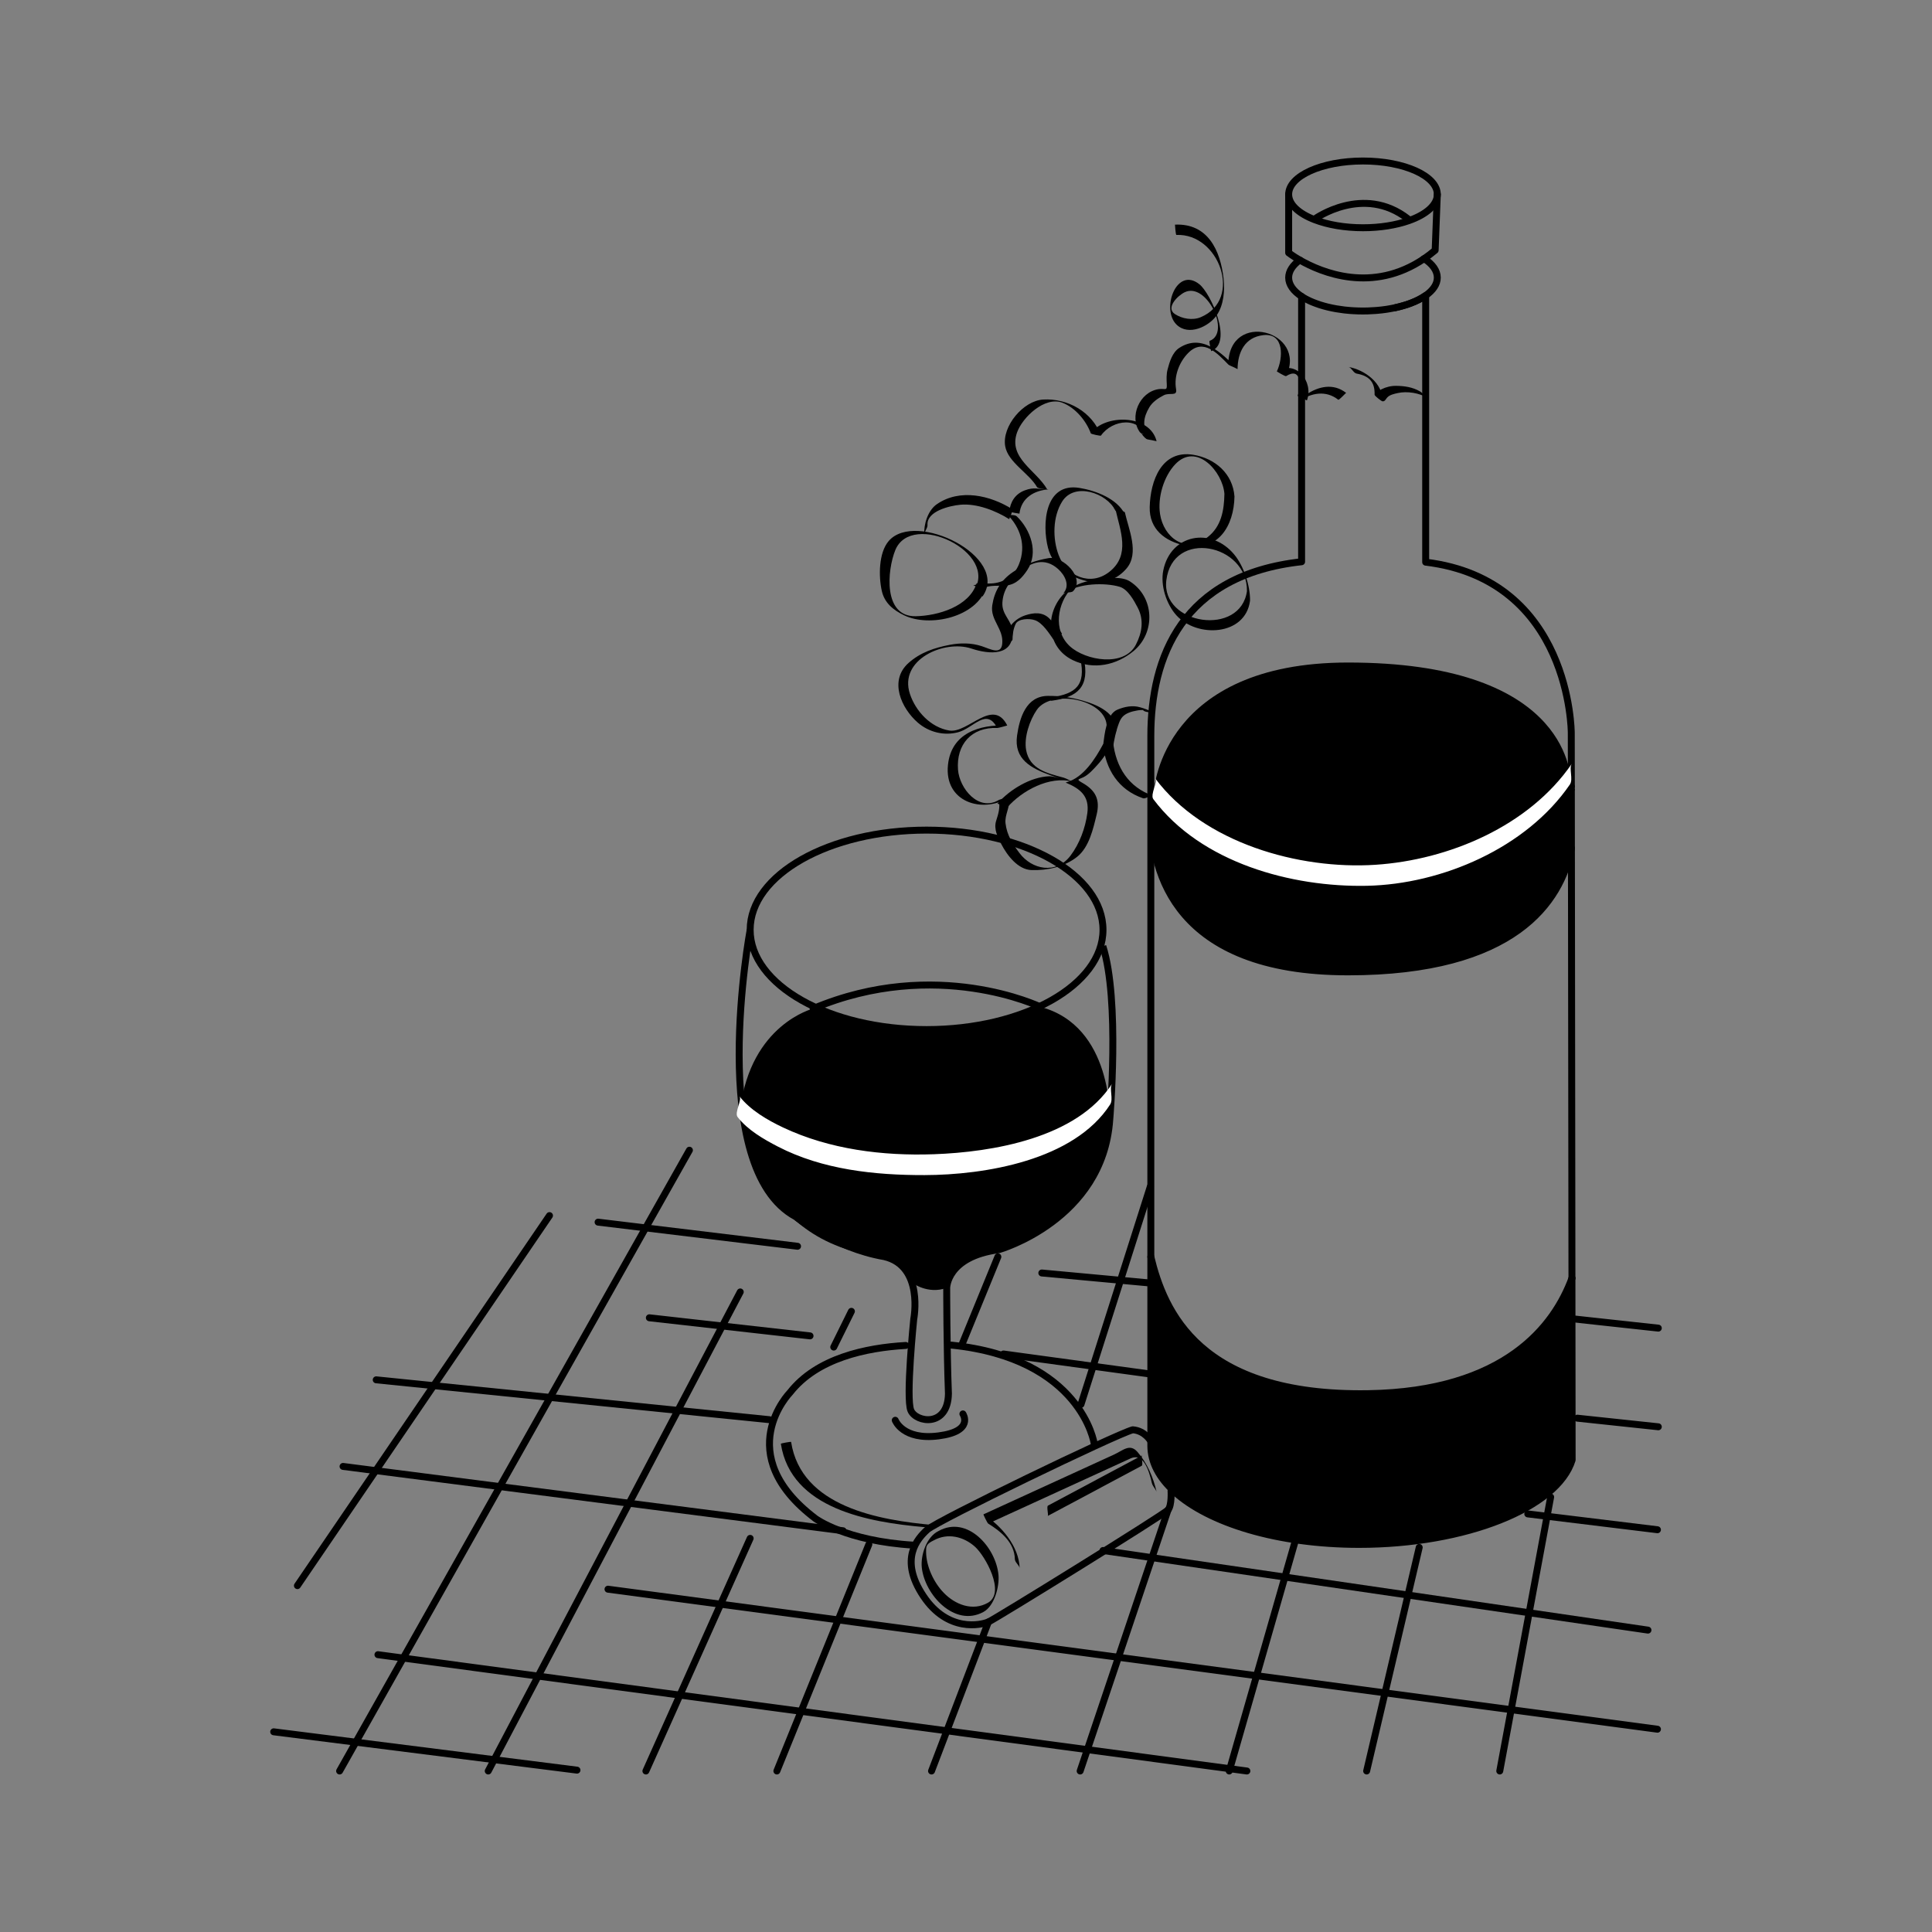 <svg:svg xmlns:dc="http://purl.org/dc/elements/1.1/" xmlns:ns1="http://sodipodi.sourceforge.net/DTD/sodipodi-0.dtd" xmlns:ns2="http://www.inkscape.org/namespaces/inkscape" xmlns:ns4="http://creativecommons.org/ns#" xmlns:rdf="http://www.w3.org/1999/02/22-rdf-syntax-ns#" xmlns:svg="http://www.w3.org/2000/svg" enable-background="new 0 0 343.333 396.667" height="461.526" id="wine_setting_1_" version="1.1" viewBox="-57.759 -33.371 461.526 461.526" width="461.526" x="0px" y="0px" ns1:docname="wine setting.svg" ns2:version="0.92.0 r15299" xml:space="preserve"><svg:rect x="-57.759" y="-33.371" width="461.526" height="461.526" fill="#808080" stroke="none"/><svg:title id="title262">wine setting</svg:title><svg:defs id="defs258" /><ns1:namedview bordercolor="#666666" borderopacity="1" gridtolerance="10" guidetolerance="10" id="namedview256" objecttolerance="10" pagecolor="#ffffff" showgrid="false" ns2:current-layer="wine_setting_1_" ns2:cx="171.6665" ns2:cy="198.3335" ns2:pageopacity="0" ns2:pageshadow="2" ns2:window-height="1052" ns2:window-maximized="1" ns2:window-width="1920" ns2:window-x="-9" ns2:window-y="-9" ns2:zoom="2.1403344" /><svg:g id="setting_parts"><svg:g id="wine_bottle"><svg:g id="XMLID_2_"><svg:g id="g16"><svg:path d="M317.614,155.128l0.016,14.162c-2.553,12.771-13.5,29.502-53.369,29.502c-41.6,0-46.904-24.256-46.904-36.646      c0-4.243,0.621-7.094,0.621-7.094s2.098-30.156,46.283-30.156c51,0,53.328,25.185,53.354,29.526c0,0.033,0,0.075,0,0.108      c0,0.34-0.018,0.521-0.018,0.521S317.604,155.079,317.614,155.128z" id="path10" /><svg:path d="M217.157,266.863c3.141,12.962,11.502,33.348,51.928,32.693c32.816-0.53,44.502-16.275,48.67-27.58l0.049,43.417      c-3.539,11.402-25.434,20.171-50.891,20.171c-19.457,0-35.949-5.122-44.162-12.63v-0.008c-3.588-3.258-5.594-6.979-5.594-10.932      c0-0.066,0-0.438,0-1.103C217.157,306.426,217.157,288.964,217.157,266.863z" id="path12" /><svg:path d="M317.614,155.128l0.016,14.162L317.614,155.128z" fill="none" id="path14" stroke="#000000" stroke-width="1.657" /></svg:g><svg:g id="g32"><svg:path d="M253.173,37.443      v63.38c-28.557,3.133-36.016,22.765-36.016,41.626c0,0,0,7.649,0,19.698c0,25.475,0,70.615,0,104.716      c0,22.102,0,39.563,0,44.029c0,0.664,0,1.036,0,1.103c0,3.953,2.006,7.674,5.594,10.932" fill="none" id="path18" stroke="#000000" stroke-linecap="round" stroke-linejoin="round" stroke-width="1.657" /><svg:path d="M317.614,154.423      l-0.018-12.704c0-0.174-0.041-36.587-34.781-40.797V37.227v-0.008c-0.986,0.695-2.203,1.317-3.604,1.848      c-0.557,0.207-1.145,0.406-1.758,0.58c-0.307,0.091-0.621,0.174-0.945,0.257c-0.314,0.083-0.637,0.157-0.969,0.232" fill="none" id="path20" stroke="#000000" stroke-linecap="round" stroke-linejoin="round" stroke-width="1.657" /><svg:line fill="none" id="line22" stroke="#000000" stroke-linecap="round" stroke-linejoin="round" stroke-width="1.657" x1="317.614" x2="317.614" y1="155.128" y2="154.532" /><svg:line fill="none" id="line24" stroke="#000000" stroke-linecap="round" stroke-linejoin="round" stroke-width="1.657" x1="317.755" x2="317.63" y1="271.968" y2="169.291" /><svg:path d="M222.751,322.934      c8.213,7.508,24.705,12.63,44.162,12.63c25.457,0,47.352-8.769,50.891-20.171l-0.049-43.417" fill="none" id="path26" stroke="#000000" stroke-linecap="round" stroke-linejoin="round" stroke-width="1.657" /><svg:path d="M317.755,271.968      v0.008c-4.168,11.305-15.854,27.05-48.67,27.58c-40.426,0.654-48.787-19.731-51.928-32.693" fill="none" id="path28" stroke="#000000" stroke-linecap="round" stroke-linejoin="round" stroke-width="1.657" /><svg:path d="M317.63,169.291      c-2.553,12.771-13.5,29.502-53.369,29.502c-41.6,0-46.904-24.256-46.904-36.646" fill="none" id="path30" stroke="#000000" stroke-linecap="round" stroke-linejoin="round" stroke-width="1.657" /></svg:g></svg:g><svg:path d="M256.38,18.896    c0,0,11.561-8.287,22.186,0" fill="none" id="path35" stroke="#000000" stroke-linecap="round" stroke-linejoin="round" stroke-width="1.657" /><svg:path d="M282.442,28.417    c1.99,1.285,3.15,2.851,3.15,4.533c0,1.575-1.02,3.042-2.777,4.276c-0.986,0.696-2.203,1.317-3.604,1.84    c-0.557,0.216-1.145,0.406-1.758,0.58c-0.307,0.091-0.621,0.183-0.945,0.257c-0.314,0.083-0.637,0.157-0.969,0.232    c-0.34,0.074-0.672,0.141-1.02,0.198c-0.688,0.133-1.393,0.241-2.121,0.323c-0.322,0.042-0.654,0.075-0.979,0.1    c-0.199,0.025-0.398,0.041-0.596,0.05c-0.613,0.05-1.234,0.083-1.865,0.1c-0.365,0.008-0.746,0.017-1.119,0.017    c-0.381,0-0.762-0.009-1.135-0.017c-0.381-0.009-0.754-0.025-1.119-0.05c-0.266-0.017-0.531-0.033-0.787-0.05    c-0.182-0.017-0.365-0.033-0.539-0.05c-0.289-0.024-0.57-0.05-0.861-0.083c-0.664-0.083-1.318-0.174-1.947-0.281    c-0.713-0.124-1.41-0.273-2.072-0.432c-0.299-0.074-0.588-0.148-0.877-0.231c-0.316-0.083-0.623-0.175-0.922-0.273    c-0.281-0.092-0.547-0.183-0.813-0.282c-0.521-0.182-1.01-0.381-1.482-0.588c-0.049-0.017-0.1-0.042-0.141-0.066    c-0.225-0.1-0.439-0.207-0.646-0.315c-0.15-0.074-0.299-0.148-0.447-0.231c-0.15-0.083-0.299-0.166-0.439-0.257    c-0.148-0.083-0.299-0.183-0.439-0.273c-1.947-1.276-3.09-2.826-3.09-4.492c0-1.541,0.969-2.975,2.643-4.201" fill="none" id="path37" stroke="#000000" stroke-linecap="round" stroke-linejoin="round" stroke-width="1.657" /><svg:path d="M285.593,13.062    c0,2.561-2.686,4.84-6.863,6.298c-3.008,1.044-6.777,1.675-10.889,1.675c-4.408,0-8.436-0.722-11.543-1.923    c-3.805-1.459-6.215-3.63-6.215-6.05c0-4.409,7.955-7.973,17.758-7.973C277.646,5.089,285.593,8.653,285.593,13.062z" fill="none" id="path39" stroke="#000000" stroke-linecap="round" stroke-linejoin="round" stroke-width="1.657" /><svg:path d="M282.442,28.417    c0.879-0.596,1.758-1.268,2.637-2.005l0.514-13.351" fill="none" id="path41" stroke="#000000" stroke-linecap="round" stroke-linejoin="round" stroke-width="1.657" /><svg:path d="M252.733,28.75c5.213,2.991,17.354,8.063,29.709-0.332" fill="none" id="path43" stroke="#000000" stroke-width="1.657" /><svg:path d="M250.083,13.062    v13.964c0,0,0.961,0.746,2.643,1.724" fill="none" id="path45" stroke="#000000" stroke-linecap="round" stroke-linejoin="round" stroke-width="1.657" /><svg:g id="g51"><svg:g id="g49"><svg:path d="M317.72,149.076c-10.223,14.926-29.444,22.992-46.894,24.136c-18.311,1.2-41.084-5.215-52.622-20.634      c0.652,0.872-1.257,3.878-0.453,4.951c11.381,15.209,33.045,21.079,51.049,20.702c17.864-0.374,38.075-9.031,48.467-24.204      C318.125,152.773,316.965,150.179,317.72,149.076L317.72,149.076z" fill="#FFFFFF" id="path47" /></svg:g></svg:g></svg:g><svg:g id="cork"><svg:path d="M221.985,322.76    c0,0,0.221,3.468-0.719,4.565c-0.938,1.098-41.236,26.041-42.91,26.76s-9.671,2.636-15.547-6.198    c-5.875-8.826-1.381-13.714,0.929-15.829c2.31-2.116,44.851-22.695,49.093-23.875c2.939,0.213,4.326,2.734,4.326,2.734" fill="none" id="path54" stroke="#000000" stroke-linecap="round" stroke-linejoin="round" stroke-width="1.657" /><svg:g id="g60"><svg:g id="g58"><svg:path d="M165.321,334.589c3.31-1.837,7.132-0.894,9.83,1.532c2.463,2.214,7.352,10.946,3.114,13.372      c-3.685,2.108-7.854,0.447-10.576-2.367c-2.4-2.48-4.16-6.246-4.217-9.714C163.448,335.9,163.557,335.44,165.321,334.589      c0.636-0.307,0.585-1.964,1.117-2.221c-2.889,1.392-4.293,5.777-3.997,8.688c0.664,6.511,7.845,14.366,14.706,10.657      c2.69-1.454,3.85-6.137,3.617-8.823c-0.564-6.541-7.415-14.359-14.326-10.522C165.802,332.722,165.866,334.287,165.321,334.589z      " id="path56" /></svg:g></svg:g><svg:g id="g66"><svg:g id="g64"><svg:path d="M185.823,341.296c-0.115-5.291-4.498-10.324-8.659-12.908c0.382,0.735,0.765,1.47,1.146,2.205      c8.133-3.722,16.265-7.444,24.396-11.167c3.195-1.463,6.39-2.926,9.585-4.389c3.215-1.472,4.483,3.152,5.116,5.883      c0.165,0.713,1.018,1.606,1.135,2.111c-0.798-3.444-2.219-6.864-4.574-9.553c-1.841-2.101-3.407-0.38-5.636,0.641      c-10.39,4.756-20.779,9.513-31.169,14.269c-0.039,0.018,0.917,2.063,1.146,2.205c3.101,1.926,6.28,4.546,6.366,8.498      C184.693,339.866,185.809,340.605,185.823,341.296L185.823,341.296z" id="path62" /></svg:g></svg:g><svg:g id="g72"><svg:g id="g70"><svg:path d="M215.055,314.304c-7.485,3.996-14.97,7.991-22.455,11.987c-0.434,0.231,0.202,2.329-0.088,2.484      c7.485-3.996,14.97-7.991,22.455-11.987C215.4,316.557,214.765,314.459,215.055,314.304L215.055,314.304z" id="path68" /></svg:g></svg:g></svg:g><svg:g id="wine_glass"><svg:g id="g79"><svg:g id="g77"><svg:path d="M128.777,311.53c2.419,15.615,21.144,18.732,34.163,19.896c0.725,0.064,1.839-0.527,2.348-0.482      c-12.951-1.158-31.655-4.299-34.068-19.881C131.209,310.999,128.759,311.409,128.777,311.53L128.777,311.53z" id="path75" /></svg:g></svg:g><svg:ellipse cx="163.586" cy="188.755" fill="none" id="ellipse81" rx="42.143" ry="23.825" stroke="#000000" stroke-width="1.657" /><svg:path d="M121.443,188.755c0,0-10.643,56.935,10.903,68.536    c0,0,9.116,7.458,21.132,9.53c9.53,2.21,7.044,14.918,7.044,14.918s-1.934,18.922-0.691,21.822c1.243,2.9,8.84,4.144,8.978-4.006    c-0.414-10.773-0.414-25.276-0.414-25.276s0-7.458,12.432-9.115c0,0,24.861-7.044,26.518-31.077c0,0,2.486-28.591-1.656-41.436" fill="none" id="path83" stroke="#000000" stroke-width="1.657" /><svg:path d="M136.49,207.569c0,0-14.917,3.729-17.403,24.032c0,0,2.486,32.32,34.392,35.221c0,0,8.287,2.9,6.629,6.216    c0,0,3.729,2.9,8.287,1.242c0,0,0-7.044,10.359-8.287c0,0,26.104-7.458,28.176-29.419s0.414-2.486,0.414-2.486    s0.83-22.375-16.574-26.933C190.771,207.155,170.468,218.756,136.49,207.569z" id="path85" /><svg:path d="    M190.771,207.155c0,0-24.861-12.017-54.28,0.414" fill="none" id="path87" stroke="#000000" stroke-linecap="round" stroke-linejoin="round" stroke-miterlimit="10" stroke-width="1.657" /><svg:path d="M203.616,311.435    c0,0-3.039-20.304-34.115-23.48" fill="none" id="path89" stroke="#000000" stroke-linecap="round" stroke-linejoin="round" stroke-width="1.657" /><svg:path d="M158.603,288.037    c-9.445,0.544-21.21,3.022-27.637,11.243c0,0-14.365,14.642,6.077,30.11c0,0,7.182,5.386,23.48,6.354" fill="none" id="path91" stroke="#000000" stroke-linecap="round" stroke-linejoin="round" stroke-width="1.657" /><svg:path d="M156.103,305.91    c0,0,1.796,4.834,10.359,3.729c8.563-1.104,5.801-5.248,5.801-5.248" fill="none" id="path93" stroke="#000000" stroke-linecap="round" stroke-linejoin="round" stroke-width="1.657" /><svg:g id="g99"><svg:g id="g97"><svg:path d="M207.897,225.518c-8.408,13.029-28.671,16.345-42.588,16.841c-12.18,0.434-24.926-1.149-36.031-6.404      c-3.676-1.738-7.837-4.146-10.381-7.437c0.654,0.846-1.266,3.902-0.455,4.951c2.402,3.107,6.212,5.295,9.623,7.062      c10.67,5.525,23.198,6.839,35.028,6.812c14.304-0.032,35.699-3.469,44.349-16.873      C208.276,229.178,207.158,226.664,207.897,225.518L207.897,225.518z" fill="#FFFFFF" id="path95" /></svg:g></svg:g></svg:g><svg:g id="grapes"><svg:path d="M200.716,123.869    c1.449,6.63-1.244,8.909-7.252,9.737" fill="none" id="path102" stroke="#000000" stroke-linecap="round" stroke-linejoin="round" stroke-width="0.829" /><svg:g id="g108"><svg:g id="g106"><svg:path d="M281.428,60.113c-1.743-1.007-3.697-1.294-5.689-1.311c-1.232-0.01-2.411,0.287-3.509,0.828      c-0.711,0.351-0.876,1.295-1.618,1.295c0.64,0.527,1.28,1.053,1.92,1.58c0.132-4.281-4.232-7.519-8.137-8.21      c0.656,0.116,1.173,1.448,1.92,1.58c2.99,0.53,4.392,2.001,4.297,5.05c-0.008,0.266,1.64,1.58,1.92,1.58      c0.616,0,0.694-0.491,1.113-0.937c0.607-0.644,1.652-0.852,2.469-1.037c2.288-0.52,5.138-0.029,7.145,1.13      C282.789,61.391,282.069,60.483,281.428,60.113L281.428,60.113z" id="path104" /></svg:g></svg:g><svg:g id="g114"><svg:g id="g112"><svg:path d="M263.807,60.486c-3.035-2.375-6.591-1.595-9.573,0.431c-0.616,0.418-1.333,1.287-1.789,1.597      c2.985-2.027,6.482-2.747,9.485-0.397C262.125,62.269,263.757,60.447,263.807,60.486L263.807,60.486z" id="path110" /></svg:g></svg:g><svg:g id="g120"><svg:g id="g118"><svg:path d="M254.447,62.279c1.661-4.525-2.632-9.806-7.189-6.928c0.739,0.375,1.478,0.751,2.217,1.127      c5.198-10.765-13.684-15.951-13.818-2.784c0.729,0.364,1.456,0.728,2.185,1.092c-3.782-3.851-8.43-8.58-13.89-5.047      c-1.654,1.071-2.338,3.382-2.797,5.155c-0.301,1.16-0.251,2.37-0.187,3.55c0.093,1.691-0.369,0.914-1.941,1.146      c-4.621,0.682-7.089,6.642-4.503,10.264c0.447,0.625,1.82,0.572,2.217,1.127c-1.702-2.383-1.396-4.606,0.052-7.044      c0.781-1.315,2.109-2.175,3.419-2.869c1.464-0.777,3.307,0.382,2.973-1.497c-0.554-3.119,0.788-6.552,2.983-8.704      c3.598-3.527,6.977,0.271,9.521,2.862c0.233,0.237,2.186,0.951,2.185,1.092c0.041-4.069,1.756-7.614,6.121-8.127      c5.134-0.603,4.755,5.57,3.264,8.657c-0.006,0.013,2.004,1.261,2.217,1.127c3.508-2.216,3.695,2.116,2.756,4.674      C252.165,61.33,254.448,62.275,254.447,62.279L254.447,62.279z" id="path116" /></svg:g></svg:g><svg:g id="g126"><svg:g id="g124"><svg:path d="M214.832,70.148c0.389,0.466,0.771,0.999,1.274,1.345c0.298,0.204,2.392,0.392,2.428,0.539      c-1.596-6.547-12.509-6.486-15.718-1.883c0.81,0.179,1.618,0.359,2.428,0.538c-2.052-5.654-7.949-8.944-13.788-8.614      c-4.79,0.271-9.898,6.423-9.092,11.136c0.661,3.865,5.722,6.482,7.607,9.785c0.199,0.349,1.983,0.545,2.381,0.545      c-1.961,0-2.986-0.654-5.341,0.244c-2.259,0.862-3.403,2.713-3.67,5.012c-0.021,0.176,2.427,0.547,2.428,0.538      c0.429-3.699,3.444-5.566,6.997-5.794c-0.5,0.032-1.617-0.552-2.334-0.552c-0.138,0-0.275,0-0.414,0      c0.794,0.182,1.587,0.363,2.381,0.545c-2.626-4.598-9.367-7.468-7.202-13.588c1.288-3.64,6.63-8.7,10.82-7.116      c3.057,1.156,5.702,4.296,6.799,7.321c0.068,0.187,2.337,0.667,2.428,0.538c2.689-3.858,9.497-4.8,10.862,0.807      c0.81,0.18,1.618,0.359,2.428,0.539c-0.504-0.346-0.886-0.878-1.274-1.345C216.809,70.145,215.21,70.602,214.832,70.148      L214.832,70.148z" id="path122" /></svg:g></svg:g><svg:g id="g132"><svg:g id="g130"><svg:path d="M231.544,50.517c5.389-1.973-0.119-13.871-2.79-15.986c-5.475-4.335-9.165,5.904-5.507,9.591      c2.886,2.91,7.838,0.496,9.676-2.22c1.645-2.429,1.931-5.835,1.618-8.667c-0.743-6.741-3.739-13.307-11.616-12.944      c-0.021,0.001,0.167,2.472,0.332,2.464c10.183-0.469,15.988,15.377,5.82,19.648c-1.954,0.821-4.454,0.377-6.162-0.745      c-2.283-1.5,0.672-4.43,2.351-5.225c5.242-2.483,11.078,9.741,5.946,11.62C230.961,48.145,231.623,50.488,231.544,50.517      L231.544,50.517z" id="path128" /></svg:g></svg:g><svg:g id="g138"><svg:g id="g136"><svg:path d="M184.111,88.295c-5.32-3.358-12.581-5.017-18.078-1.215c-2.139,1.479-3.165,4.819-2.994,7.309      c-0.05-0.722,0.822-1.572,0.768-2.364c-0.225-3.276,5.289-4.584,7.855-4.82c3.918-0.359,8.449,1.415,11.682,3.455      C183.25,90.6,184.359,88.451,184.111,88.295L184.111,88.295z" id="path134" /></svg:g></svg:g><svg:g id="g144"><svg:g id="g142"><svg:path d="M177.062,107.176c1.648-0.889,3.838-0.497,5.662-0.701c2.279-0.255,3.731-1.868,4.929-3.679      c2.77-4.188,0.759-9.637-2.511-12.815c-0.539-0.525-1.943-0.133-2.414-0.592c3.3,3.209,4.696,7.621,2.942,11.993      c-1.069,2.666-3.323,4.274-6.102,4.584c-1.649,0.185-3.405-0.199-4.921,0.618C175.126,106.327,176.473,107.494,177.062,107.176      L177.062,107.176z" id="path140" /></svg:g></svg:g><svg:g id="g150"><svg:g id="g148"><svg:path d="M176.975,109.077c6.545-9.407-16.01-20.619-22.418-13.229c-2.453,2.828-2.428,8.49-1.679,11.891      c0.654,2.968,2.789,4.645,5.356,5.882c6.118,2.948,17.332,0.439,19.569-6.616c0.063-0.199-2.247-1.058-2.24-1.079      c-1.781,5.619-9.283,7.807-14.572,7.91c-7.825,0.153-6.826-10.97-4.883-15.775c3.88-9.594,25.11,0.618,18.627,9.936      C174.756,107.968,176.848,109.259,176.975,109.077L176.975,109.077z" id="path146" /></svg:g></svg:g><svg:g id="g156"><svg:g id="g154"><svg:path d="M210.566,89.122c0.117-0.021,0.234-0.042,0.352-0.063c-0.751-0.314-1.501-0.629-2.252-0.944      c0.005,0.159,0.011,0.317,0.016,0.476c0.767,0.315,1.532,0.63,2.299,0.945c-1.808-3.769-6.969-5.716-10.877-6.353      c-8.275-1.348-8.988,8.651-7.497,14.369c1.238,4.747,5.416,7.088,9.913,8.055c3.36,0.723,6.723-0.646,8.875-3.227      c3.046-3.65,0.469-9.318-0.414-13.259c-0.069-0.312-1.969-0.945-2.299-0.945c-0.139,0-0.276,0-0.414,0      C208.988,88.176,209.774,89.122,210.566,89.122c0.139,0,0.276,0,0.414,0c-0.767-0.315-1.532-0.63-2.299-0.945      c1.179,5.261,3.67,11.031-1.412,15.041c-4.568,3.604-10.24,1.009-12.116-3.939c-1.502-3.96-1.452-9.205,0.824-12.846      c2.946-4.713,10.692-2.034,12.704,2.158c0.188,0.393,2.292,0.711,2.299,0.945c-0.005-0.158-0.01-0.317-0.015-0.475      c-0.009-0.262-1.967-0.903-2.252-0.944c-0.205-0.029-0.18-0.01-0.446,0.06C208.844,88.024,209.881,89.302,210.566,89.122z" id="path152" /></svg:g></svg:g><svg:g id="g162"><svg:g id="g160"><svg:path d="M237.139,85.234c-0.403-5.454-4.627-9.1-9.807-9.96c-7.574-1.258-10.29,6.152-10.442,12.485      c-0.128,5.324,3.7,8.189,8.373,9.167C233.223,98.592,237.016,92.257,237.139,85.234c0.005-0.285-2.406-0.528-2.404-0.63      c-0.07,3.974-0.75,7.864-4.085,10.396c-5.313,4.032-10.435-0.064-11.288-5.561c-0.618-3.976,0.882-9.011,3.631-11.906      c5.071-5.34,11.352,1.798,11.742,7.071C234.76,84.958,237.126,85.059,237.139,85.234z" id="path158" /></svg:g></svg:g><svg:g id="g168"><svg:g id="g166"><svg:path d="M240.86,110.094c0.035-3.593-1.512-8.279-3.804-11.029c-5.524-6.627-15.185-4.81-16.925,3.825      c-0.72,3.573,0.723,8.037,3.116,10.708c4.9,5.468,16.498,4.979,17.609-3.456c0.103-0.776-0.82-1.678-0.729-2.377      c-1.457,11.065-20.559,8.154-19.269-2.498c1.492-12.316,19.379-8.748,19.266,2.545      C240.119,108.535,240.865,109.592,240.86,110.094z" id="path164" /></svg:g></svg:g><svg:g id="g174"><svg:g id="g172"><svg:path d="M198.608,107.829c2.931-3.065-2.398-8.482-5.894-7.868c-3.144,0.552-5.823,1.497-8.508,3.33      c-2.89,1.973-4.391,4.512-4.925,7.906c-0.558,3.548,2.757,5.611,2.379,9.229c-0.288,2.754-2.898,1.214-4.957,0.544      c-2.416-0.786-5.08-0.783-7.568-0.305c-3.649,0.701-7.038,1.815-9.865,4.343c-4.739,4.236-1.7,10.864,2.242,14.263      c2.655,2.289,6.224,3.16,9.568,2.293c3.699-0.958,6.838-6.026,9.367-1.034c0.789-0.198,1.578-0.397,2.367-0.596      c-6.643-0.265-13.308,1.839-14.115,9.4c-0.945,8.844,8.104,11.745,14.537,7.828c-0.792,0.188-1.584,0.376-2.375,0.563      c0.314,1.904-0.096,3.203-0.663,5.012c-0.613,1.956,0.396,3.912,1.267,5.588c1.364,2.627,3.939,6.048,7.21,6.155      c3.767,0.123,7.845-0.787,10.834-3.139c2.923-2.299,3.881-6.744,4.706-10.143c0.862-3.551-0.255-5.774-3.409-7.556      c-1.594-0.901-0.904-0.791,0.187-1.316c1.313-0.633,2.38-1.858,3.342-2.902c1.503-1.631,2.756-3.597,3.803-5.549      c-0.805,0.197-1.609,0.393-2.414,0.59c0.661,5.992,3.69,10.828,9.531,12.845c0.697,0.241,1.813-0.798,2.414-0.59      c-5.84-2.017-8.869-6.854-9.531-12.845c0.006,0.052-2.269,0.318-2.414,0.59c-1.835,3.42-4.646,7.862-8.565,8.987      c0.019-0.005-0.343,0.129-0.343,0.129c3.544,1.463,5.714,3.277,5.173,7.295c-0.479,3.568-1.857,7.309-4.032,10.169      c-3.458,4.548-9.244,3.31-12.193-0.652c-1.673-2.248-2.961-4.217-3.314-7.044c-0.264-2.122,1.206-3.935,0.828-6.215      c-0.01-0.06-2.168,0.437-2.375,0.563c-4.872,2.965-9.479-2.739-9.808-7.21c-0.44-5.975,3.169-10.203,9.401-9.954      c0.259,0.01,2.366-0.599,2.367-0.596c-3.43-6.771-9.375,1.942-13.853,1.202c-4.461-0.737-8.04-4.626-9.401-8.74      c-2.721-8.22,8.229-13.005,14.681-10.842c4.298,1.441,10.189,1.884,9.817-4.202c-0.154-2.503-2.574-3.849-2.409-6.753      c0.17-2.988,1.708-5.021,3.791-6.993c2.999-2.84,6.414-3.857,9.53-1.042c1.676,1.513,2.924,4.018,1.176,5.847      C196.636,107.957,198.098,108.363,198.608,107.829L198.608,107.829z" id="path170" /></svg:g></svg:g><svg:g id="g180"><svg:g id="g178"><svg:path d="M217.621,137.163c-0.6-0.911-2.052-1.285-3.041-1.578c-1.785-0.53-3.72-0.135-5.402,0.57      c-2.673,1.12-3.063,5.884-3.406,8.397c-0.038,0.278,2.332,0.8,2.318,0.897c0.283-2.077,0.724-4.169,1.471-6.129      c0.476-1.248,1.079-1.909,2.306-2.423c0.671-0.281,1.393-0.432,2.105-0.558c0.542-0.096,1.097-0.11,1.645-0.093      c1.139,0.036-0.769-0.673-0.313,0.019C215.699,136.867,217.284,136.652,217.621,137.163L217.621,137.163z" id="path176" /></svg:g></svg:g><svg:g id="g186"><svg:g id="g184"><svg:path d="M208.905,141.339c0.17-4.324-4.335-6.275-7.919-7.315c-2.774-0.805-5.57-1.19-8.459-1.155      c-5.172,0.063-6.725,5.255-7.324,9.468c-0.812,5.696,3.4,7.833,7.973,9.49c1.11,0.403,2.253,0.708,3.392,1.017      c2.698,0.73-2.512-0.824-3.666-0.78c-4.535,0.173-9.486,3.212-12.393,6.543c0.11-0.126,2.065,1.224,2.293,0.963      c3.58-4.104,10.156-7.662,15.698-6.218c-0.527-0.137-1.48-0.769-2.197-0.959c-3.958-1.05-8.094-2.038-8.93-6.562      c-0.564-3.05,0.841-7.129,2.531-9.603c3.529-5.162,16.969-2.465,16.708,4.147C206.598,140.751,208.913,141.141,208.905,141.339      L208.905,141.339z" id="path182" /></svg:g></svg:g><svg:g id="g192"><svg:g id="g190"><svg:path d="M196.433,108.416c-4.686,4.725-4.263,12.836,2.072,15.904c5.005,2.424,10.472,1.206,14.539-2.176      c5.258-4.371,5.052-12.847-0.905-16.644c-2.201-1.403-6.257-0.648-8.637-0.295c-2.026,0.3-3.96,0.888-5.631,2.084      c-0.311,0.222-2.181,1.727-0.939,0.839c3.035-2.172,9.3-2.36,12.781-1.324c1.97,0.586,3.438,3.308,4.304,4.965      c1.558,2.979,1.036,6.011-0.435,8.873c-2.774,5.399-12.033,3.802-15.764,0.369c-4.102-3.774-3.025-10.401,0.552-14.009      C197.986,107.39,196.956,107.888,196.433,108.416z" id="path188" /></svg:g></svg:g><svg:g id="g198"><svg:g id="g196"><svg:path d="M195.923,117.963c-0.911-1.299-1.924-2.535-3.063-3.64c-1.579-1.532-3.675-1.37-5.666-0.714      c-3.255,1.071-5.034,3.983-5.098,7.258c0.009-0.416,2.006-0.888,2.018-1.454c0.025-1.323,0.191-2.561,0.769-3.764      c0.574-1.198,3.217-1.366,4.624-0.851c1.81,0.662,3.336,3.103,4.4,4.618C193.955,119.485,195.983,118.048,195.923,117.963      L195.923,117.963z" id="path194" /></svg:g></svg:g></svg:g><svg:g id="cloth"><svg:line fill="none" id="line201" stroke="#000000" stroke-linecap="round" stroke-linejoin="round" stroke-width="1.657" x1="7.621" x2="80.072" y1="380.331" y2="389.488" /><svg:line fill="none" id="line203" stroke="#000000" stroke-linecap="round" stroke-linejoin="round" stroke-width="1.657" x1="73.508" x2="13.288" y1="257.016" y2="345.412" /><svg:line fill="none" id="line205" stroke="#000000" stroke-linecap="round" stroke-linejoin="round" stroke-width="1.657" x1="106.933" x2="23.367" y1="241.397" y2="389.694" /><svg:line fill="none" id="line207" stroke="#000000" stroke-linecap="round" stroke-linejoin="round" stroke-width="1.657" x1="119.077" x2="58.872" y1="275.253" y2="389.694" /><svg:line fill="none" id="line209" stroke="#000000" stroke-linecap="round" stroke-linejoin="round" stroke-width="1.657" x1="145.628" x2="141.408" y1="279.886" y2="288.426" /><svg:line fill="none" id="line211" stroke="#000000" stroke-linecap="round" stroke-linejoin="round" stroke-width="1.657" x1="121.443" x2="96.538" y1="334.121" y2="389.694" /><svg:line fill="none" id="line213" stroke="#000000" stroke-linecap="round" stroke-linejoin="round" stroke-width="1.657" x1="180.618" x2="172.125" y1="266.863" y2="287.604" /><svg:line fill="none" id="line215" stroke="#000000" stroke-linecap="round" stroke-linejoin="round" stroke-width="1.657" x1="149.796" x2="127.824" y1="335.561" y2="389.694" /><svg:line fill="none" id="line217" stroke="#000000" stroke-linecap="round" stroke-linejoin="round" stroke-width="1.657" x1="217.05" x2="200.476" y1="250.042" y2="302.11" /><svg:line fill="none" id="line219" stroke="#000000" stroke-linecap="round" stroke-linejoin="round" stroke-width="1.657" x1="178.356" x2="164.771" y1="354.085" y2="389.694" /><svg:line fill="none" id="line221" stroke="#000000" stroke-linecap="round" stroke-linejoin="round" stroke-width="1.657" x1="221.267" x2="200.274" y1="327.326" y2="389.694" /><svg:line fill="none" id="line223" stroke="#000000" stroke-linecap="round" stroke-linejoin="round" stroke-width="1.657" x1="251.628" x2="235.884" y1="334.842" y2="389.694" /><svg:line fill="none" id="line225" stroke="#000000" stroke-linecap="round" stroke-linejoin="round" stroke-width="1.657" x1="281.269" x2="268.712" y1="336.283" y2="389.694" /><svg:line fill="none" id="line227" stroke="#000000" stroke-linecap="round" stroke-linejoin="round" stroke-width="1.657" x1="312.669" x2="300.513" y1="324.241" y2="389.694" /><svg:line fill="none" id="line229" stroke="#000000" stroke-linecap="round" stroke-linejoin="round" stroke-width="1.657" x1="85.115" x2="132.764" y1="258.582" y2="264.345" /><svg:line fill="none" id="line231" stroke="#000000" stroke-linecap="round" stroke-linejoin="round" stroke-width="1.657" x1="191.116" x2="217.771" y1="270.726" y2="273.196" /><svg:line fill="none" id="line233" stroke="#000000" stroke-linecap="round" stroke-linejoin="round" stroke-width="1.657" x1="317.597" x2="338.386" y1="281.634" y2="283.899" /><svg:line fill="none" id="line235" stroke="#000000" stroke-linecap="round" stroke-linejoin="round" stroke-width="1.657" x1="97.361" x2="135.748" y1="281.428" y2="285.751" /><svg:line fill="none" id="line237" stroke="#000000" stroke-linecap="round" stroke-linejoin="round" stroke-width="1.657" x1="181.956" x2="217.358" y1="290.075" y2="294.913" /><svg:line fill="none" id="line239" stroke="#000000" stroke-linecap="round" stroke-linejoin="round" stroke-width="1.657" x1="319.038" x2="338.386" y1="305.409" y2="307.467" /><svg:line fill="none" id="line241" stroke="#000000" stroke-linecap="round" stroke-linejoin="round" stroke-width="1.657" x1="32.114" x2="126.062" y1="296.249" y2="305.77" /><svg:line fill="none" id="line243" stroke="#000000" stroke-linecap="round" stroke-linejoin="round" stroke-width="1.657" x1="307.202" x2="338.181" y1="328.279" y2="332.062" /><svg:line fill="none" id="line245" stroke="#000000" stroke-linecap="round" stroke-linejoin="round" stroke-width="1.657" x1="24.19" x2="143.638" y1="316.935" y2="332.305" /><svg:line fill="none" id="line247" stroke="#000000" stroke-linecap="round" stroke-linejoin="round" stroke-width="1.657" x1="205.729" x2="335.915" y1="337.02" y2="356.037" /><svg:line fill="none" id="line249" stroke="#000000" stroke-linecap="round" stroke-linejoin="round" stroke-width="1.657" x1="87.482" x2="338.181" y1="346.264" y2="379.712" /><svg:line fill="none" id="line251" stroke="#000000" stroke-linecap="round" stroke-linejoin="round" stroke-width="1.657" x1="32.526" x2="240.103" y1="361.907" y2="389.694" /></svg:g></svg:g></svg:svg>